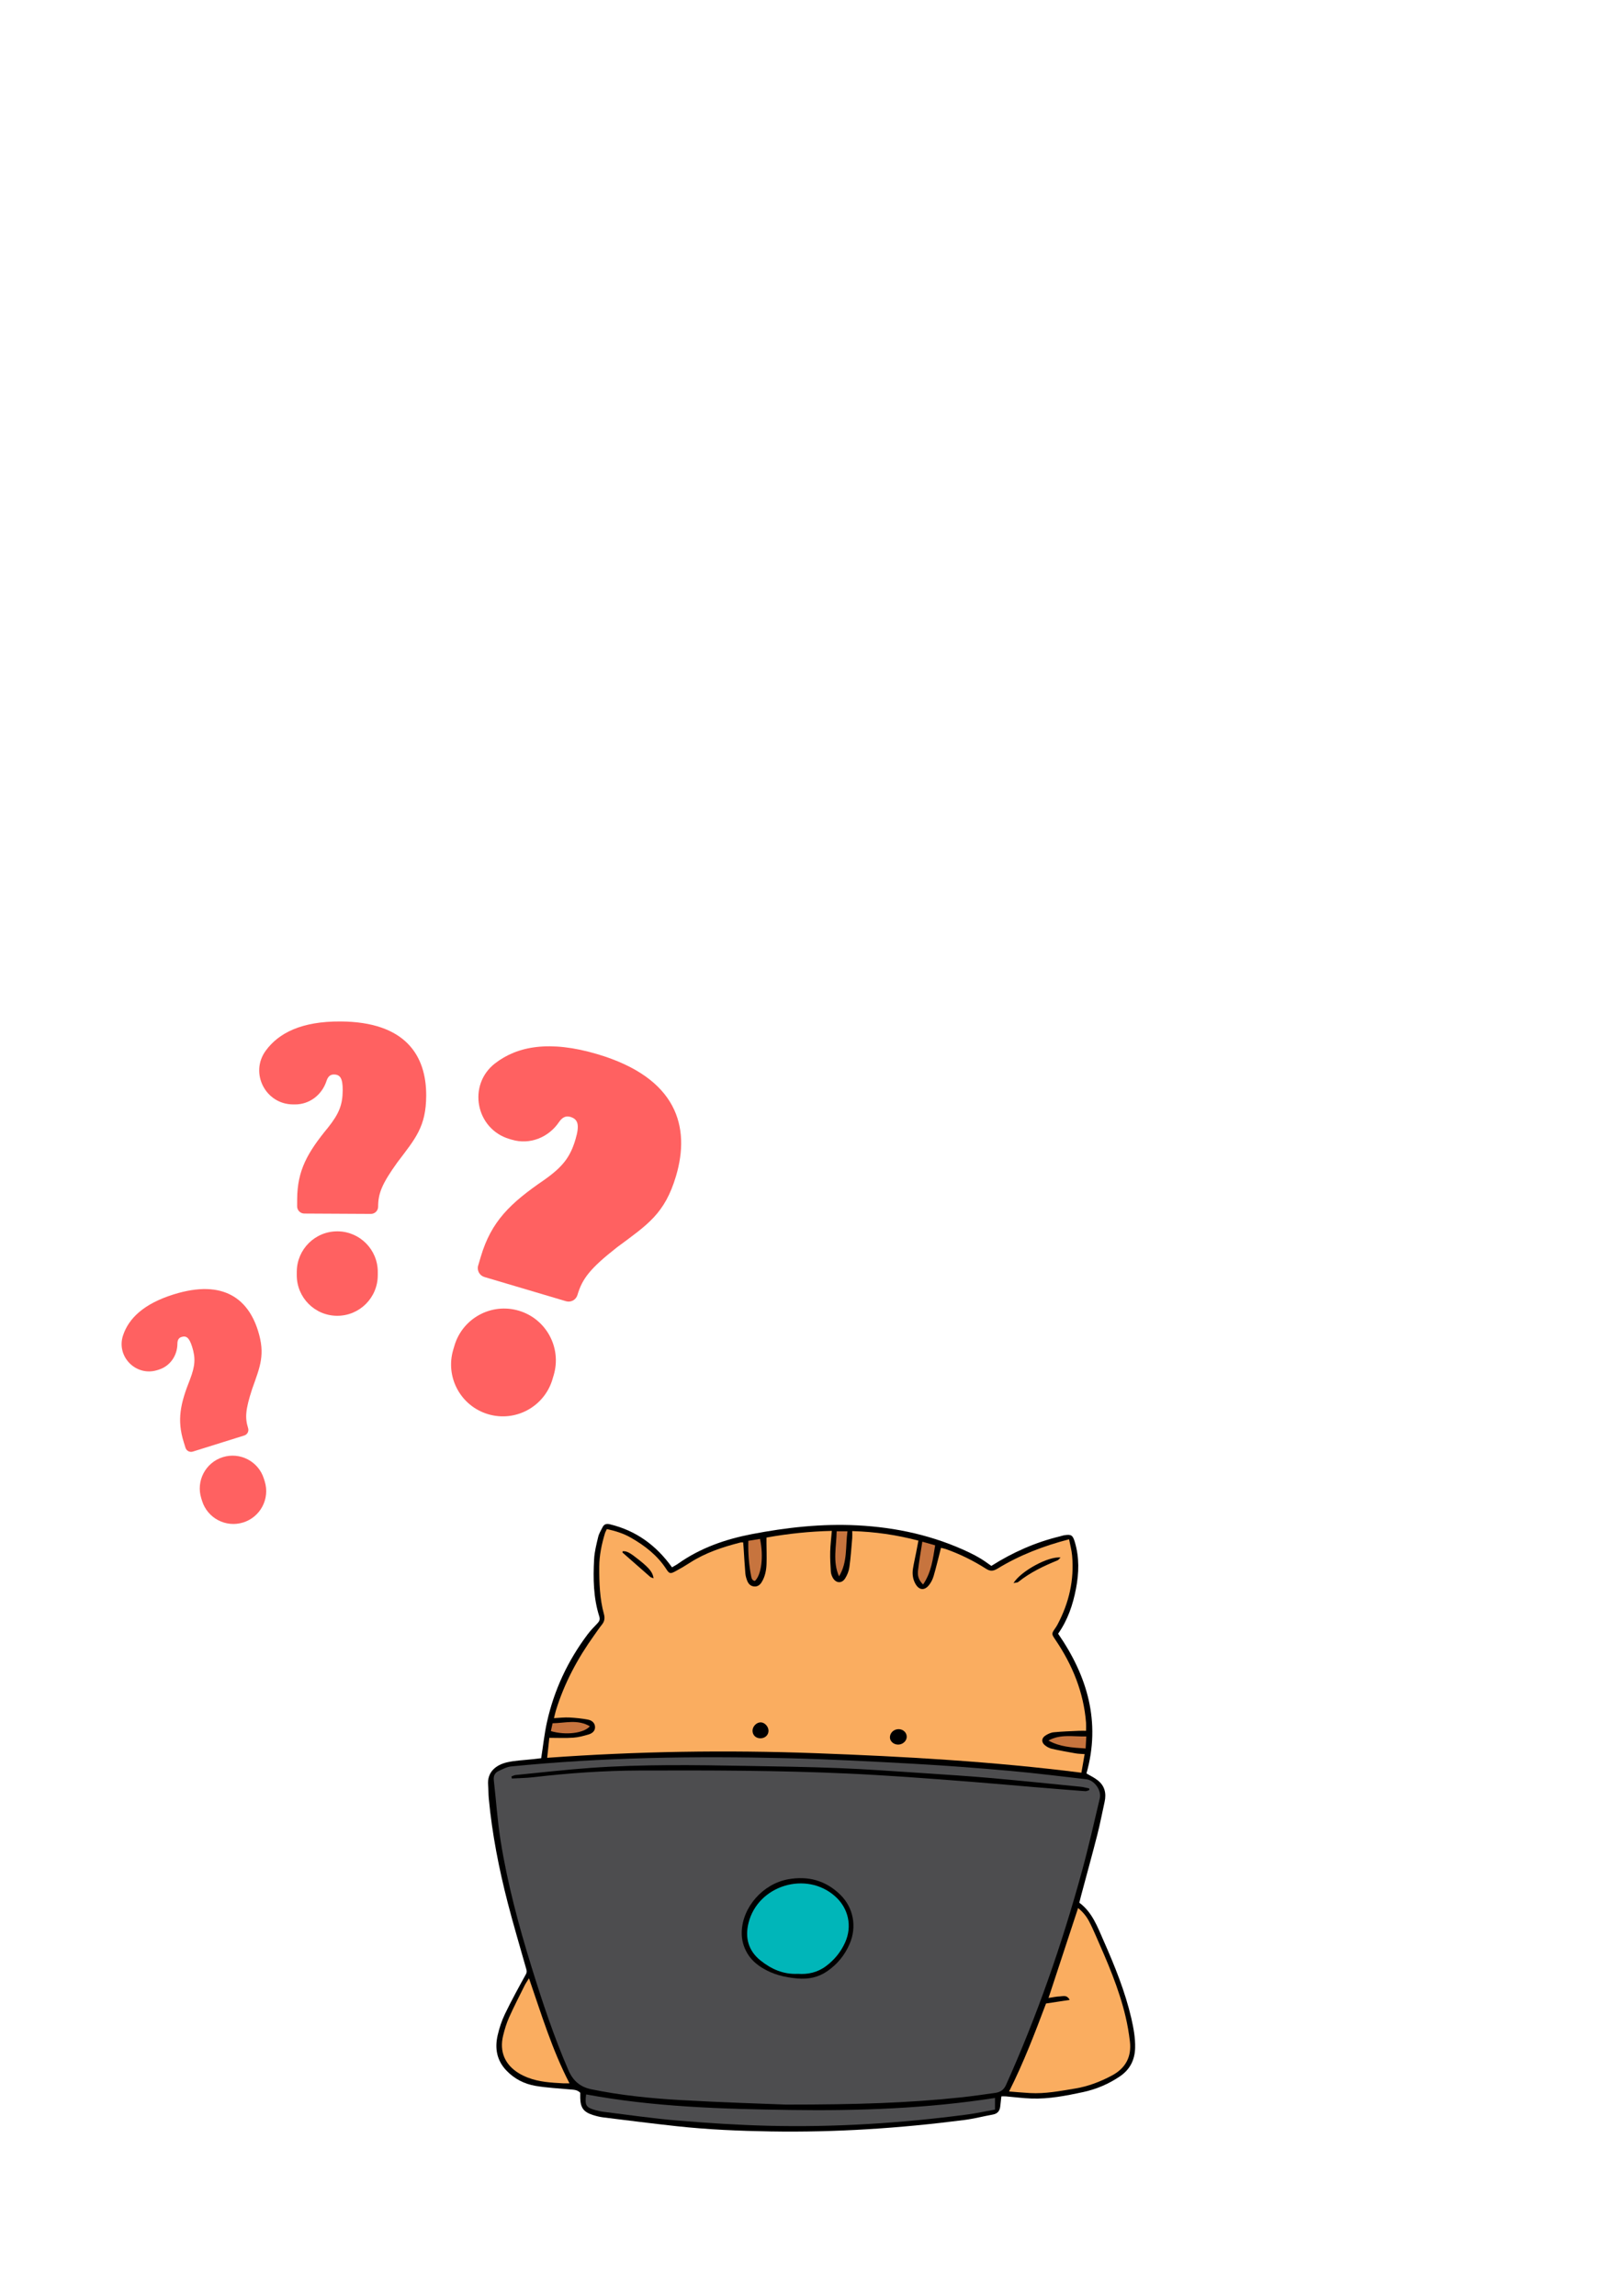 <svg xmlns="http://www.w3.org/2000/svg" xmlns:xlink="http://www.w3.org/1999/xlink" width="1587" zoomAndPan="magnify" viewBox="0 0 1190.25 1683.75" height="2245" preserveAspectRatio="xMidYMid meet" version="1.0"><defs><clipPath id="729e3931e5"><path d="M 350.031 767.145 L 499.543 767.145 L 499.543 955 L 350.031 955 Z M 350.031 767.145 " clip-rule="nonzero"/></clipPath><clipPath id="3063f3c038"><path d="M 146.02 1067.195 L 195.676 1067.195 L 195.676 1117.727 L 146.02 1117.727 Z M 146.02 1067.195 " clip-rule="nonzero"/></clipPath><clipPath id="6a70ddd862"><path d="M 357 1117.375 L 832.891 1117.375 L 832.891 1564 L 357 1564 Z M 357 1117.375 " clip-rule="nonzero"/></clipPath></defs><path fill="#ff6161" d="M 357.977 1037.23 C 378.082 1043.199 399.207 1031.723 405.172 1011.598 L 406.074 1008.547 C 412.035 988.422 400.57 967.273 380.469 961.305 C 360.363 955.34 339.234 966.812 333.277 986.938 L 332.371 989.992 C 326.41 1010.113 337.875 1031.266 357.977 1037.23 " fill-opacity="1" fill-rule="nonzero"/><g clip-path="url(#729e3931e5)"><path fill="#ff6161" d="M 438.066 773.152 C 403.117 762.777 379.398 767.25 363.039 779.926 C 342.664 795.715 348.883 828.039 373.586 835.371 L 375.418 835.91 C 388.488 839.789 402.223 834.336 409.895 823.055 C 412.273 819.562 414.902 818.164 418.223 819.148 C 423.938 820.848 425.211 824.957 422.047 835.641 C 418.203 848.613 412.781 855.719 399.141 865.367 C 374.18 882.449 360.285 895.758 352.598 921.703 L 350.676 928.191 C 349.617 931.77 351.66 935.535 355.238 936.598 L 415.078 954.359 C 418.656 955.422 422.414 953.383 423.477 949.797 C 426.98 937.973 432.516 930.48 452.496 914.828 C 474.832 898.215 487.523 890.359 495.777 862.508 C 506.402 826.645 496.766 790.574 438.066 773.152 " fill-opacity="1" fill-rule="nonzero"/></g><path fill="#ff6161" d="M 247.184 965.051 C 263.586 965.137 276.949 951.895 277.039 935.477 L 277.051 932.988 C 277.137 916.566 263.91 903.188 247.508 903.102 C 231.105 903.016 217.742 916.258 217.652 932.676 L 217.641 935.164 C 217.555 951.586 230.781 964.965 247.184 965.051 " fill-opacity="1" fill-rule="nonzero"/><path fill="#ff6161" d="M 249.715 749.176 C 221.199 749.027 204.359 757.574 194.836 770.672 C 182.977 786.988 194.703 809.906 214.859 810.012 L 216.352 810.02 C 227.016 810.074 236.141 802.973 239.441 792.82 C 240.465 789.676 242.137 788.051 244.844 788.066 C 249.508 788.09 251.363 790.902 251.316 799.617 C 251.262 810.203 248.738 816.727 240.598 826.957 C 225.574 845.242 218.043 858.281 217.934 879.449 L 217.906 884.742 C 217.891 887.664 220.246 890.043 223.164 890.062 L 271.988 890.316 C 274.906 890.332 277.289 887.977 277.301 885.051 C 277.352 875.402 279.879 868.566 291.469 852.441 C 304.621 835.078 312.441 826.398 312.559 803.676 C 312.711 774.414 297.602 749.43 249.715 749.176 " fill-opacity="1" fill-rule="nonzero"/><g clip-path="url(#3063f3c038)"><path fill="#ff6161" d="M 178.34 1116.629 C 191.02 1112.66 198.09 1099.152 194.125 1086.457 L 193.527 1084.535 C 189.566 1071.84 176.07 1064.762 163.387 1068.727 C 150.707 1072.695 143.637 1086.203 147.602 1098.898 L 148.199 1100.824 C 152.164 1113.52 165.656 1120.594 178.34 1116.629 " fill-opacity="1" fill-rule="nonzero"/></g><path fill="#ff6161" d="M 127.32 949.367 C 105.27 956.262 94.367 967 90.23 979.453 C 85.082 994.961 99.758 1009.77 115.34 1004.898 L 116.496 1004.539 C 124.742 1001.957 130.043 994.234 130.102 985.582 C 130.121 982.906 131.012 981.238 133.105 980.586 C 136.711 979.453 138.832 981.168 140.938 987.91 C 143.488 996.094 143.145 1001.75 139.371 1011.648 C 132.262 1029.461 129.645 1041.375 134.754 1057.742 L 136.031 1061.832 C 136.734 1064.094 139.137 1065.355 141.395 1064.648 L 179.145 1052.84 C 181.402 1052.133 182.664 1049.73 181.957 1047.469 C 179.629 1040.008 179.898 1034.109 184.891 1018.812 C 190.781 1002.176 194.691 993.555 189.203 975.984 C 182.145 953.355 164.352 937.785 127.32 949.367 " fill-opacity="1" fill-rule="nonzero"/><g clip-path="url(#6a70ddd862)"><path fill="#000000" d="M 832.461 1501.93 C 832.242 1510.758 828.715 1517.793 821.426 1522.785 C 813.141 1528.445 804.023 1532.332 794.219 1534.434 C 781.773 1537.09 769.258 1539.566 756.449 1539.133 C 750.191 1538.918 743.949 1538.086 737.711 1537.562 C 736.695 1537.469 735.684 1537.543 734.363 1537.543 C 734.074 1540.109 733.785 1542.496 733.551 1544.867 C 733.207 1548.195 731.598 1550.258 728.121 1550.891 C 721.105 1552.156 714.156 1553.984 707.086 1554.887 C 659.98 1560.945 612.68 1564.074 565.16 1563.277 C 542.133 1562.898 519.121 1561.922 496.223 1559.426 C 478.207 1557.453 460.242 1555.195 442.262 1552.953 C 439.695 1552.625 437.125 1551.957 434.648 1551.16 C 427.973 1549.008 425.746 1545.918 425.531 1538.883 C 425.492 1537.668 425.531 1536.457 425.531 1534.902 C 423.234 1532.531 420.375 1532.695 417.605 1532.426 C 409.285 1531.648 400.895 1531.25 392.68 1529.84 C 384.484 1528.426 377.195 1524.738 371.316 1518.535 C 364.281 1511.121 362.777 1502.293 364.949 1492.797 C 366.18 1487.41 367.953 1482 370.359 1477.027 C 375.117 1467.152 380.418 1457.531 385.699 1447.926 C 386.746 1446.012 386.059 1444.637 385.609 1443.008 C 381.176 1427.238 376.473 1411.559 372.383 1395.695 C 365.891 1370.539 360.898 1345.055 358.457 1319.141 C 358.148 1315.848 358.238 1312.52 357.969 1309.211 C 357.152 1299.734 363.629 1294.414 371.988 1292.516 C 377.902 1291.18 384.07 1290.996 390.129 1290.309 C 392.535 1290.039 394.941 1289.75 396.879 1289.531 C 398.324 1280.344 399.23 1271.5 401.164 1262.891 C 406.391 1239.453 416.414 1218.094 430.812 1198.867 C 433 1195.957 435.551 1193.281 438.102 1190.656 C 439.586 1189.121 440.184 1187.727 439.496 1185.559 C 435.137 1171.867 434.938 1157.723 435.695 1143.598 C 435.984 1138.082 437.414 1132.602 438.699 1127.195 C 439.297 1124.715 440.742 1122.418 441.902 1120.086 C 442.984 1117.918 444.723 1117.355 447.145 1117.934 C 466.34 1122.527 481.191 1133.309 492.82 1149.531 C 494.18 1148.715 495.844 1147.867 497.344 1146.816 C 513.586 1135.316 531.895 1128.949 551.25 1125.203 C 576.844 1120.27 602.621 1117.41 628.723 1118.75 C 657.359 1120.215 684.945 1126.289 710.957 1138.715 C 713.777 1140.07 716.562 1141.535 719.242 1143.164 C 721.898 1144.793 724.398 1146.672 727.02 1148.48 C 742.758 1138.5 759.398 1131.156 777.344 1126.816 C 778.355 1126.562 779.352 1126.184 780.363 1126.02 C 785.629 1125.188 786.715 1125.855 788.25 1131.047 C 791.633 1142.367 791.273 1153.836 789.082 1165.23 C 786.82 1176.93 783.094 1188.145 775.988 1198.219 C 797.602 1229.488 807.371 1263.18 796.77 1300.711 C 799.504 1302.336 802.449 1303.73 804.945 1305.684 C 810.191 1309.754 811.477 1315.285 810.066 1321.617 C 808.273 1329.609 806.773 1337.676 804.746 1345.598 C 800.914 1360.609 796.77 1375.566 792.773 1390.543 C 792.375 1392.043 792.012 1393.562 791.523 1395.496 C 801.059 1402.531 804.891 1413.312 809.469 1423.676 C 817.574 1442.031 825.078 1460.586 829.656 1480.191 C 831.266 1487.355 832.641 1494.535 832.461 1501.93 Z M 832.461 1501.93 " fill-opacity="1" fill-rule="nonzero"/></g><path fill="#4d4d4f" d="M 576.465 1543.582 C 560.562 1542.934 529.523 1542.027 498.539 1540.238 C 476.812 1538.973 455.125 1536.766 433.723 1532.371 C 425.367 1530.652 420.195 1526.039 416.902 1518.461 C 406.211 1493.812 397.762 1468.348 389.824 1442.719 C 380.398 1412.246 372.113 1381.445 367.102 1349.902 C 364.77 1335.309 363.848 1320.477 362.145 1305.773 C 361.766 1302.5 362.887 1300.223 365.656 1298.938 C 368.586 1297.562 371.66 1295.879 374.789 1295.574 C 442.062 1288.883 509.535 1287.887 577.043 1289.516 C 608.41 1290.273 639.777 1291.938 671.125 1293.676 C 694.441 1294.977 717.758 1296.785 741.02 1298.848 C 759.598 1300.492 778.102 1302.863 796.625 1304.961 C 802.559 1305.629 807.969 1313.043 806.539 1319.012 C 802.289 1336.973 798.234 1355.004 793.352 1372.801 C 778.699 1426.316 760.52 1478.582 737.746 1529.242 C 736.047 1533.02 733.387 1534.504 729.805 1535.012 C 721.359 1536.223 712.891 1537.414 704.406 1538.32 C 666.91 1542.301 629.285 1543.602 576.465 1543.582 Z M 375.043 1302.934 C 375.152 1303.441 375.262 1303.93 375.371 1304.434 C 380.688 1304.129 386.043 1304.074 391.344 1303.457 C 417.156 1300.422 443.059 1298.648 469.051 1298.559 C 519.973 1298.395 570.895 1298.449 621.758 1300.781 C 635.688 1301.414 649.617 1302.266 663.527 1303.207 C 680.387 1304.344 697.246 1305.648 714.105 1306.984 C 729.047 1308.16 743.969 1309.516 758.91 1310.766 C 771.246 1311.797 783.566 1312.789 795.922 1313.73 C 796.859 1313.805 797.855 1313.207 798.832 1312.934 C 798.832 1312.539 798.832 1312.121 798.816 1311.723 C 796.68 1311.289 794.562 1310.676 792.41 1310.457 C 770.559 1308.289 748.727 1306.027 726.875 1304.09 C 710.559 1302.664 694.207 1301.613 677.855 1300.527 C 656.98 1299.172 636.121 1297.617 615.23 1296.785 C 592.582 1295.863 569.918 1295.59 547.25 1295.176 C 509.246 1294.488 471.223 1293.945 433.273 1296.621 C 414.859 1297.926 396.496 1300.059 378.117 1301.867 C 377.051 1301.977 376.059 1302.57 375.043 1302.934 Z M 543.957 1416.945 C 543.797 1422.625 545.242 1427.98 548.211 1432.879 C 550.887 1437.312 554.633 1440.641 558.992 1443.316 C 566.879 1448.18 575.469 1450.262 584.695 1451.074 C 592.762 1451.781 599.926 1450.352 606.512 1445.867 C 614.035 1440.73 619.605 1433.91 623.172 1425.52 C 628.434 1413.168 625.938 1399.223 616.387 1389.801 C 605.68 1379.238 592.707 1375.676 577.984 1378.332 C 559.461 1381.699 544.484 1398.734 543.957 1416.945 Z M 436.562 1547.598 C 438.57 1548.16 440.617 1548.629 442.695 1548.883 C 460.676 1551.09 478.602 1553.746 496.637 1555.25 C 518.688 1557.094 540.812 1558.539 562.918 1559.102 C 611.973 1560.348 660.832 1557.258 709.473 1550.836 C 716.168 1549.949 722.785 1548.484 729.695 1547.238 C 729.695 1544.18 729.695 1541.539 729.695 1538.719 C 679.609 1546.496 629.645 1548.266 579.559 1547.527 C 529.543 1546.801 479.543 1545.355 429.836 1536.113 C 428.805 1544.16 429.707 1545.664 436.562 1547.598 Z M 436.562 1547.598 " fill-opacity="1" fill-rule="nonzero"/><path fill="#faad60" d="M 401.273 1289.242 C 401.852 1283.816 402.375 1279.043 402.848 1274.594 C 409.051 1274.594 414.75 1274.883 420.395 1274.484 C 424.172 1274.23 427.938 1273.199 431.59 1272.133 C 434.16 1271.375 436.473 1269.711 436.383 1266.637 C 436.293 1263.598 433.977 1261.789 431.391 1261.281 C 426.812 1260.379 422.129 1259.926 417.461 1259.672 C 414.008 1259.492 410.535 1259.926 406.266 1260.145 C 406.824 1257.918 407.188 1256.164 407.711 1254.445 C 413.863 1234.406 423.648 1216.23 435.824 1199.266 C 437.648 1196.715 439.387 1194.094 441.359 1191.652 C 443.293 1189.281 443.727 1186.879 442.914 1183.895 C 439.801 1172.516 439.422 1160.852 439.477 1149.133 C 439.512 1140.668 441.25 1132.531 443.672 1124.48 C 443.961 1123.523 444.504 1122.656 445.047 1121.48 C 451.379 1122.836 457.312 1124.715 462.758 1127.844 C 472.996 1133.707 482.168 1140.812 488.68 1150.906 C 490.797 1154.195 491.609 1154.414 495.102 1152.551 C 498.789 1150.598 502.41 1148.465 505.918 1146.184 C 517.352 1138.805 530.047 1134.629 543.109 1131.301 C 543.598 1131.172 544.141 1131.281 545.027 1131.281 C 545.133 1132.637 545.242 1133.957 545.332 1135.262 C 545.75 1141.52 546.074 1147.777 546.617 1154.016 C 546.781 1155.898 547.34 1157.797 548.047 1159.551 C 548.934 1161.738 550.488 1163.348 553.074 1163.566 C 555.699 1163.801 557.398 1162.336 558.629 1160.328 C 561.145 1156.203 562.012 1151.555 562.156 1146.816 C 562.32 1141.773 562.137 1136.707 562.102 1131.645 C 562.102 1130.449 562.102 1129.258 562.102 1127.699 C 578.109 1124.809 593.938 1123.18 610.039 1122.801 C 609.586 1128.262 608.969 1133.109 608.844 1137.973 C 608.719 1142.84 608.988 1147.703 609.297 1152.57 C 609.387 1154.09 609.93 1155.68 610.652 1157.02 C 612.879 1161.215 617.273 1161.629 619.789 1157.668 C 621.324 1155.246 622.5 1152.297 622.898 1149.457 C 623.895 1142.387 624.363 1135.262 624.98 1128.137 C 625.105 1126.598 624.996 1125.059 624.996 1122.945 C 641.566 1123.434 657.43 1125.711 673.531 1129.945 C 672.914 1133.145 672.391 1136.004 671.828 1138.859 C 671.051 1142.785 670.129 1146.691 669.516 1150.652 C 668.918 1154.523 669.461 1158.375 671.434 1161.793 C 674.035 1166.277 677.871 1166.711 681.129 1162.77 C 682.738 1160.816 683.984 1158.34 684.691 1155.914 C 686.645 1149.242 688.219 1142.477 690.082 1135.242 C 691.078 1135.496 692.379 1135.695 693.609 1136.129 C 704.012 1139.801 713.832 1144.648 723.113 1150.578 C 726.168 1152.531 728.359 1152.426 731.559 1150.473 C 747.695 1140.598 765.207 1133.887 784.02 1128.969 C 784.812 1133.09 785.883 1136.961 786.242 1140.887 C 787.871 1158.754 783.98 1175.52 775.645 1191.309 C 775.152 1192.23 774.613 1193.137 774.016 1193.984 C 771.012 1198.324 771.031 1198.309 774.125 1202.867 C 786.531 1221.242 794.707 1241.188 796.465 1263.488 C 796.59 1265.207 796.48 1266.941 796.48 1269.438 C 794.617 1269.438 792.773 1269.367 790.945 1269.457 C 784.867 1269.746 778.773 1269.91 772.73 1270.523 C 770.578 1270.742 768.336 1271.789 766.527 1273.02 C 763.703 1274.938 763.648 1277.887 766.289 1280.02 C 767.738 1281.195 769.547 1282.191 771.336 1282.605 C 777.09 1283.906 782.914 1284.938 788.738 1285.969 C 790.766 1286.332 792.844 1286.332 795.434 1286.531 C 794.602 1291.359 793.82 1295.754 793.062 1300.168 C 727.996 1291.902 662.965 1288.25 597.848 1285.844 C 532.543 1283.457 467.371 1284.449 401.273 1289.242 Z M 743.262 1161.086 C 744.891 1160.727 746.102 1160.816 746.789 1160.254 C 755.438 1153.309 765.312 1148.609 775.496 1144.449 C 776.293 1144.121 776.855 1143.219 777.777 1142.352 C 769.148 1141.191 748.762 1152.172 743.262 1161.086 Z M 658.68 1279.551 C 661.973 1279.551 664.883 1276.961 664.957 1273.941 C 665.047 1270.758 662.332 1268.191 658.949 1268.227 C 655.406 1268.262 652.547 1271.047 652.637 1274.359 C 652.727 1277.234 655.422 1279.551 658.68 1279.551 Z M 557.434 1274.938 C 560.926 1275.062 563.621 1272.621 563.602 1269.387 C 563.586 1266.238 560.727 1263.199 557.777 1263.234 C 554.758 1263.273 551.898 1266.219 551.883 1269.332 C 551.863 1272.496 554.16 1274.828 557.434 1274.938 Z M 479.289 1157.578 C 478.766 1153.293 476.199 1150.145 469.16 1144.504 C 461.906 1138.68 459.645 1137.469 456.605 1137.758 C 456.59 1138.102 456.406 1138.605 456.57 1138.734 C 463.316 1144.703 470.102 1150.668 476.902 1156.582 C 477.375 1156.98 478.098 1157.109 479.289 1157.578 Z M 755.273 1535.117 C 766.527 1535.77 777.488 1533.602 788.504 1531.793 C 798.055 1530.219 806.973 1526.781 815.477 1522.242 C 825.531 1516.871 829.98 1508.441 828.625 1497.176 C 827.902 1491.133 826.871 1485.094 825.477 1479.18 C 820.594 1458.363 812.074 1438.867 803.5 1419.406 C 801.961 1415.898 800.387 1412.391 798.598 1409.008 C 796.66 1405.391 794.113 1402.242 790.637 1399.422 C 783.332 1421.613 776.258 1443.152 768.949 1465.363 C 772.188 1464.891 774.719 1464.312 777.27 1464.242 C 779.531 1464.168 782.371 1462.812 784.453 1466.809 C 778.355 1467.73 772.93 1468.547 767.121 1469.43 C 759 1490.973 750.789 1512.586 740.027 1533.961 C 745.543 1534.395 750.391 1534.848 755.273 1535.117 Z M 384.777 1456.156 C 380.906 1463.953 376.891 1471.711 373.344 1479.648 C 371.445 1483.918 370.051 1488.477 368.965 1493.035 C 366.125 1504.77 370.305 1514.445 380.668 1520.703 C 382.75 1521.953 384.992 1522.984 387.254 1523.852 C 395.504 1527.035 404.223 1527.504 412.922 1527.977 C 414.387 1528.047 415.871 1527.992 417.645 1527.992 C 404.871 1503.305 397.094 1477.445 387.941 1450.93 C 386.531 1453.246 385.535 1454.637 384.777 1456.156 Z M 384.777 1456.156 " fill-opacity="1" fill-rule="nonzero"/><path fill="#c7743e" d="M 676.969 1162.117 C 673.387 1158.699 672.824 1155.246 673.242 1151.793 C 674.055 1144.918 675.266 1138.102 676.406 1130.723 C 679.754 1131.68 682.539 1132.477 685.812 1133.398 C 684.148 1143.254 683.152 1153.004 676.969 1162.117 Z M 550.797 1155.68 C 551.105 1157.309 551.43 1159.188 553.637 1159.516 C 558.43 1154.973 560.094 1141.574 557.363 1128.695 C 554.684 1129.129 551.992 1129.562 548.789 1130.09 C 548.57 1139.148 549.223 1147.449 550.797 1155.68 Z M 621.488 1123.105 C 618.539 1123.105 616.207 1123.105 613.582 1123.105 C 613.402 1134.375 610.527 1145.371 615.32 1156.148 C 621.668 1145.785 619.969 1134.266 621.488 1123.105 Z M 432.586 1266.129 C 423.703 1260.848 414.441 1263.742 405.234 1263.906 C 404.766 1266.109 404.383 1267.902 404.004 1269.656 C 414.895 1272.84 428.137 1271.266 432.586 1266.129 Z M 796.66 1273.562 C 786.965 1273.816 777.668 1271.664 768.914 1276.582 C 777.125 1281.195 786.172 1281.754 796.156 1282.387 C 796.336 1279.367 796.48 1276.727 796.66 1273.562 Z M 796.66 1273.562 " fill-opacity="1" fill-rule="nonzero"/><path fill="#00b6b9" d="M 585.164 1447.676 C 574.348 1448.219 565.574 1444.129 557.797 1437.945 C 548.859 1430.836 546.203 1421.234 548.953 1410.309 C 555.859 1382.691 591.387 1371.914 612.551 1390.922 C 622.285 1399.656 625.125 1412.785 619.77 1424.688 C 616.641 1431.648 611.957 1437.367 605.84 1441.977 C 599.512 1446.734 592.383 1448.219 585.164 1447.676 Z M 585.164 1447.676 " fill-opacity="1" fill-rule="nonzero"/></svg>